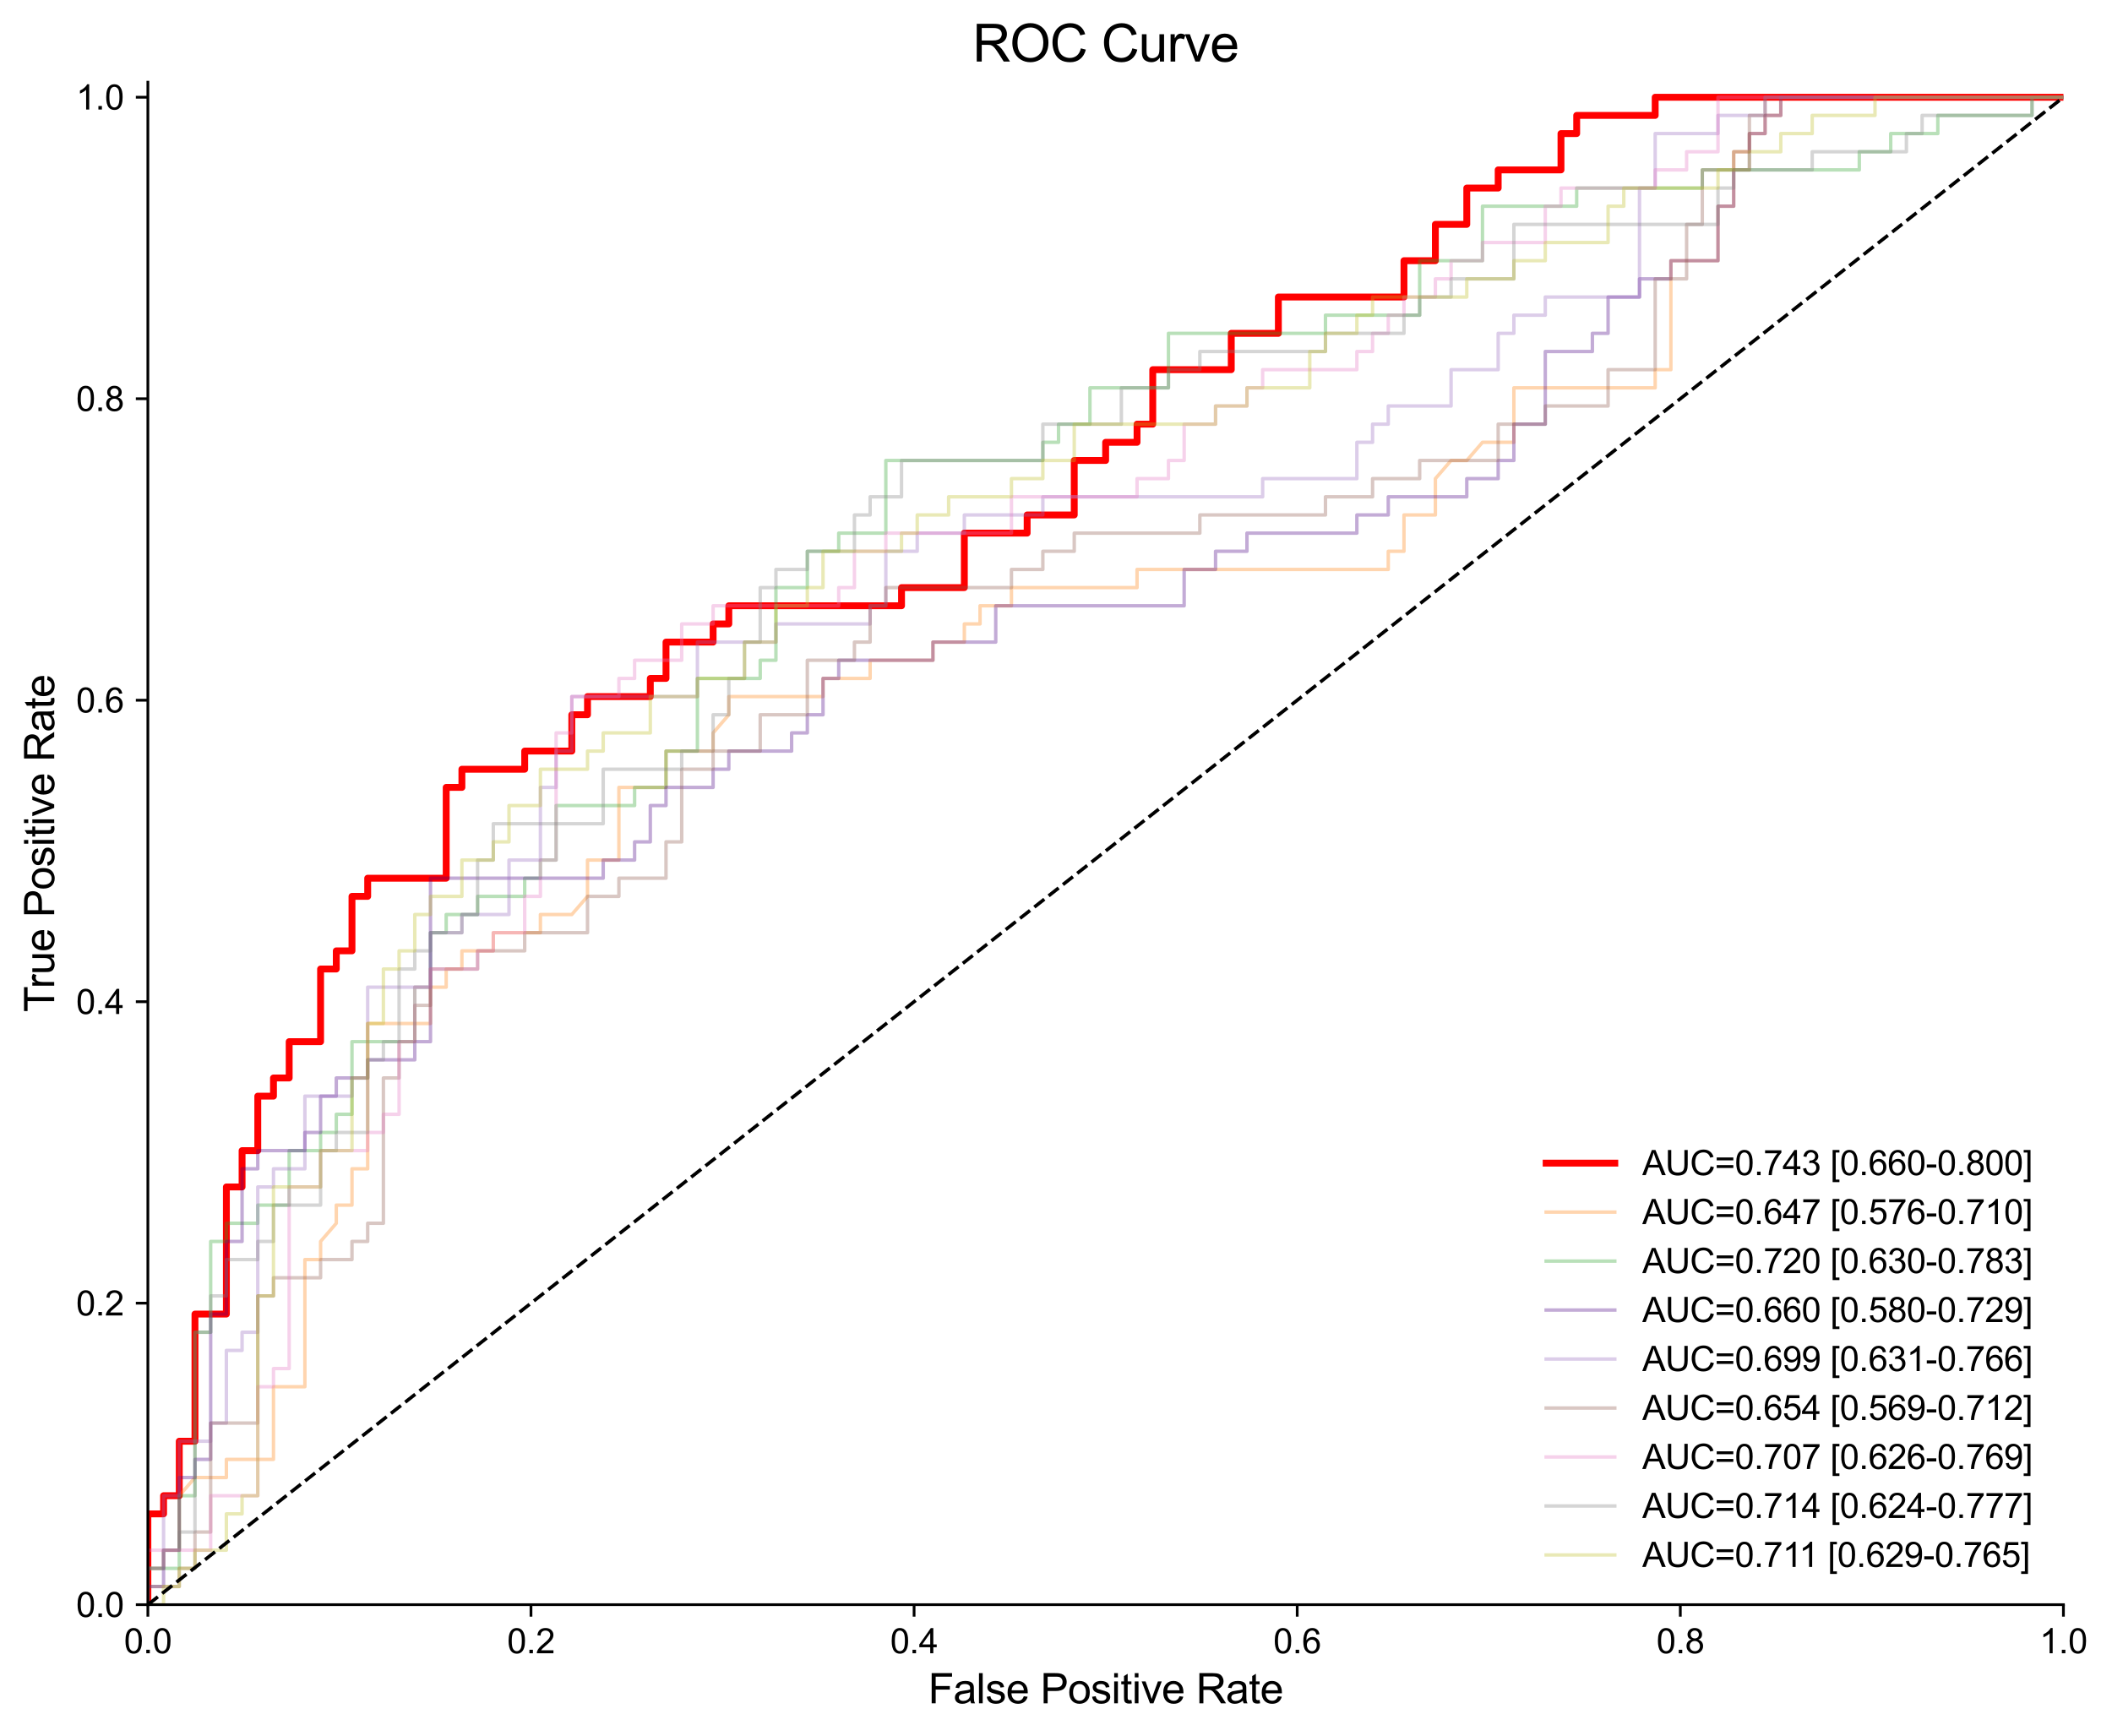 <?xml version="1.0" encoding="utf-8" standalone="no"?>
<!DOCTYPE svg PUBLIC "-//W3C//DTD SVG 1.1//EN"
  "http://www.w3.org/Graphics/SVG/1.1/DTD/svg11.dtd">
<svg xmlns:xlink="http://www.w3.org/1999/xlink" width="615.224pt" height="505.776pt" viewBox="0 0 615.224 505.776" xmlns="http://www.w3.org/2000/svg" version="1.1">
 <defs>
  <style type="text/css">*{stroke-linejoin: round; stroke-linecap: butt}</style>
 </defs>
 <g id="figure_1">
  <g id="patch_1">
   <path d="M -0 505.776 
L 615.224 505.776 
L 615.224 0 
L -0 0 
z
" style="fill: #ffffff"/>
  </g>
  <g id="axes_1">
   <g id="patch_2">
    <path d="M 43.074 467.457 
L 601.074 467.457 
L 601.074 23.937 
L 43.074 23.937 
z
" style="fill: #ffffff"/>
   </g>
   <g id="matplotlib.axis_1">
    <g id="xtick_1">
     <g id="line2d_1">
      <defs>
       <path id="m1b62430c8a" d="M 0 0 
L 0 3.5 
" style="stroke: #000000; stroke-width: 0.8"/>
      </defs>
      <g>
       <use xlink:href="#m1b62430c8a" x="43.074" y="467.457" style="stroke: #000000; stroke-width: 0.8"/>
      </g>
     </g>
     <g id="text_1">
      <!-- 0.0 -->
      <g transform="translate(36.124 481.615) scale(0.1 -0.1)">
       <defs>
        <path id="ArialMT-30" d="M 266 2259 
Q 266 3072 433 3567 
Q 600 4063 929 4331 
Q 1259 4600 1759 4600 
Q 2128 4600 2406 4451 
Q 2684 4303 2865 4023 
Q 3047 3744 3150 3342 
Q 3253 2941 3253 2259 
Q 3253 1453 3087 958 
Q 2922 463 2592 192 
Q 2263 -78 1759 -78 
Q 1097 -78 719 397 
Q 266 969 266 2259 
z
M 844 2259 
Q 844 1131 1108 757 
Q 1372 384 1759 384 
Q 2147 384 2411 759 
Q 2675 1134 2675 2259 
Q 2675 3391 2411 3762 
Q 2147 4134 1753 4134 
Q 1366 4134 1134 3806 
Q 844 3388 844 2259 
z
" transform="scale(0.016)"/>
        <path id="ArialMT-2e" d="M 581 0 
L 581 641 
L 1222 641 
L 1222 0 
L 581 0 
z
" transform="scale(0.016)"/>
       </defs>
       <use xlink:href="#ArialMT-30"/>
       <use xlink:href="#ArialMT-2e" x="55.615"/>
       <use xlink:href="#ArialMT-30" x="83.398"/>
      </g>
     </g>
    </g>
    <g id="xtick_2">
     <g id="line2d_2">
      <g>
       <use xlink:href="#m1b62430c8a" x="154.674" y="467.457" style="stroke: #000000; stroke-width: 0.8"/>
      </g>
     </g>
     <g id="text_2">
      <!-- 0.2 -->
      <g transform="translate(147.724 481.615) scale(0.1 -0.1)">
       <defs>
        <path id="ArialMT-32" d="M 3222 541 
L 3222 0 
L 194 0 
Q 188 203 259 391 
Q 375 700 629 1000 
Q 884 1300 1366 1694 
Q 2113 2306 2375 2664 
Q 2638 3022 2638 3341 
Q 2638 3675 2398 3904 
Q 2159 4134 1775 4134 
Q 1369 4134 1125 3890 
Q 881 3647 878 3216 
L 300 3275 
Q 359 3922 746 4261 
Q 1134 4600 1788 4600 
Q 2447 4600 2831 4234 
Q 3216 3869 3216 3328 
Q 3216 3053 3103 2787 
Q 2991 2522 2730 2228 
Q 2469 1934 1863 1422 
Q 1356 997 1212 845 
Q 1069 694 975 541 
L 3222 541 
z
" transform="scale(0.016)"/>
       </defs>
       <use xlink:href="#ArialMT-30"/>
       <use xlink:href="#ArialMT-2e" x="55.615"/>
       <use xlink:href="#ArialMT-32" x="83.398"/>
      </g>
     </g>
    </g>
    <g id="xtick_3">
     <g id="line2d_3">
      <g>
       <use xlink:href="#m1b62430c8a" x="266.274" y="467.457" style="stroke: #000000; stroke-width: 0.8"/>
      </g>
     </g>
     <g id="text_3">
      <!-- 0.4 -->
      <g transform="translate(259.324 481.615) scale(0.1 -0.1)">
       <defs>
        <path id="ArialMT-34" d="M 2069 0 
L 2069 1097 
L 81 1097 
L 81 1613 
L 2172 4581 
L 2631 4581 
L 2631 1613 
L 3250 1613 
L 3250 1097 
L 2631 1097 
L 2631 0 
L 2069 0 
z
M 2069 1613 
L 2069 3678 
L 634 1613 
L 2069 1613 
z
" transform="scale(0.016)"/>
       </defs>
       <use xlink:href="#ArialMT-30"/>
       <use xlink:href="#ArialMT-2e" x="55.615"/>
       <use xlink:href="#ArialMT-34" x="83.398"/>
      </g>
     </g>
    </g>
    <g id="xtick_4">
     <g id="line2d_4">
      <g>
       <use xlink:href="#m1b62430c8a" x="377.874" y="467.457" style="stroke: #000000; stroke-width: 0.8"/>
      </g>
     </g>
     <g id="text_4">
      <!-- 0.6 -->
      <g transform="translate(370.924 481.615) scale(0.1 -0.1)">
       <defs>
        <path id="ArialMT-36" d="M 3184 3459 
L 2625 3416 
Q 2550 3747 2413 3897 
Q 2184 4138 1850 4138 
Q 1581 4138 1378 3988 
Q 1113 3794 959 3422 
Q 806 3050 800 2363 
Q 1003 2672 1297 2822 
Q 1591 2972 1913 2972 
Q 2475 2972 2870 2558 
Q 3266 2144 3266 1488 
Q 3266 1056 3080 686 
Q 2894 316 2569 119 
Q 2244 -78 1831 -78 
Q 1128 -78 684 439 
Q 241 956 241 2144 
Q 241 3472 731 4075 
Q 1159 4600 1884 4600 
Q 2425 4600 2770 4297 
Q 3116 3994 3184 3459 
z
M 888 1484 
Q 888 1194 1011 928 
Q 1134 663 1356 523 
Q 1578 384 1822 384 
Q 2178 384 2434 671 
Q 2691 959 2691 1453 
Q 2691 1928 2437 2201 
Q 2184 2475 1800 2475 
Q 1419 2475 1153 2201 
Q 888 1928 888 1484 
z
" transform="scale(0.016)"/>
       </defs>
       <use xlink:href="#ArialMT-30"/>
       <use xlink:href="#ArialMT-2e" x="55.615"/>
       <use xlink:href="#ArialMT-36" x="83.398"/>
      </g>
     </g>
    </g>
    <g id="xtick_5">
     <g id="line2d_5">
      <g>
       <use xlink:href="#m1b62430c8a" x="489.474" y="467.457" style="stroke: #000000; stroke-width: 0.8"/>
      </g>
     </g>
     <g id="text_5">
      <!-- 0.8 -->
      <g transform="translate(482.524 481.615) scale(0.1 -0.1)">
       <defs>
        <path id="ArialMT-38" d="M 1131 2484 
Q 781 2613 612 2850 
Q 444 3088 444 3419 
Q 444 3919 803 4259 
Q 1163 4600 1759 4600 
Q 2359 4600 2725 4251 
Q 3091 3903 3091 3403 
Q 3091 3084 2923 2848 
Q 2756 2613 2416 2484 
Q 2838 2347 3058 2040 
Q 3278 1734 3278 1309 
Q 3278 722 2862 322 
Q 2447 -78 1769 -78 
Q 1091 -78 675 323 
Q 259 725 259 1325 
Q 259 1772 486 2073 
Q 713 2375 1131 2484 
z
M 1019 3438 
Q 1019 3113 1228 2906 
Q 1438 2700 1772 2700 
Q 2097 2700 2305 2904 
Q 2513 3109 2513 3406 
Q 2513 3716 2298 3927 
Q 2084 4138 1766 4138 
Q 1444 4138 1231 3931 
Q 1019 3725 1019 3438 
z
M 838 1322 
Q 838 1081 952 856 
Q 1066 631 1291 507 
Q 1516 384 1775 384 
Q 2178 384 2440 643 
Q 2703 903 2703 1303 
Q 2703 1709 2433 1975 
Q 2163 2241 1756 2241 
Q 1359 2241 1098 1978 
Q 838 1716 838 1322 
z
" transform="scale(0.016)"/>
       </defs>
       <use xlink:href="#ArialMT-30"/>
       <use xlink:href="#ArialMT-2e" x="55.615"/>
       <use xlink:href="#ArialMT-38" x="83.398"/>
      </g>
     </g>
    </g>
    <g id="xtick_6">
     <g id="line2d_6">
      <g>
       <use xlink:href="#m1b62430c8a" x="601.074" y="467.457" style="stroke: #000000; stroke-width: 0.8"/>
      </g>
     </g>
     <g id="text_6">
      <!-- 1.0 -->
      <g transform="translate(594.124 481.615) scale(0.1 -0.1)">
       <defs>
        <path id="ArialMT-31" d="M 2384 0 
L 1822 0 
L 1822 3584 
Q 1619 3391 1289 3197 
Q 959 3003 697 2906 
L 697 3450 
Q 1169 3672 1522 3987 
Q 1875 4303 2022 4600 
L 2384 4600 
L 2384 0 
z
" transform="scale(0.016)"/>
       </defs>
       <use xlink:href="#ArialMT-31"/>
       <use xlink:href="#ArialMT-2e" x="55.615"/>
       <use xlink:href="#ArialMT-30" x="83.398"/>
      </g>
     </g>
    </g>
    <g id="text_7">
     <!-- False Positive Rate -->
     <g transform="translate(270.388 496.191) scale(0.12 -0.12)">
      <defs>
       <path id="ArialMT-46" d="M 525 0 
L 525 4581 
L 3616 4581 
L 3616 4041 
L 1131 4041 
L 1131 2622 
L 3281 2622 
L 3281 2081 
L 1131 2081 
L 1131 0 
L 525 0 
z
" transform="scale(0.016)"/>
       <path id="ArialMT-61" d="M 2588 409 
Q 2275 144 1986 34 
Q 1697 -75 1366 -75 
Q 819 -75 525 192 
Q 231 459 231 875 
Q 231 1119 342 1320 
Q 453 1522 633 1644 
Q 813 1766 1038 1828 
Q 1203 1872 1538 1913 
Q 2219 1994 2541 2106 
Q 2544 2222 2544 2253 
Q 2544 2597 2384 2738 
Q 2169 2928 1744 2928 
Q 1347 2928 1158 2789 
Q 969 2650 878 2297 
L 328 2372 
Q 403 2725 575 2942 
Q 747 3159 1072 3276 
Q 1397 3394 1825 3394 
Q 2250 3394 2515 3294 
Q 2781 3194 2906 3042 
Q 3031 2891 3081 2659 
Q 3109 2516 3109 2141 
L 3109 1391 
Q 3109 606 3145 398 
Q 3181 191 3288 0 
L 2700 0 
Q 2613 175 2588 409 
z
M 2541 1666 
Q 2234 1541 1622 1453 
Q 1275 1403 1131 1340 
Q 988 1278 909 1158 
Q 831 1038 831 891 
Q 831 666 1001 516 
Q 1172 366 1500 366 
Q 1825 366 2078 508 
Q 2331 650 2450 897 
Q 2541 1088 2541 1459 
L 2541 1666 
z
" transform="scale(0.016)"/>
       <path id="ArialMT-6c" d="M 409 0 
L 409 4581 
L 972 4581 
L 972 0 
L 409 0 
z
" transform="scale(0.016)"/>
       <path id="ArialMT-73" d="M 197 991 
L 753 1078 
Q 800 744 1014 566 
Q 1228 388 1613 388 
Q 2000 388 2187 545 
Q 2375 703 2375 916 
Q 2375 1106 2209 1216 
Q 2094 1291 1634 1406 
Q 1016 1563 777 1677 
Q 538 1791 414 1992 
Q 291 2194 291 2438 
Q 291 2659 392 2848 
Q 494 3038 669 3163 
Q 800 3259 1026 3326 
Q 1253 3394 1513 3394 
Q 1903 3394 2198 3281 
Q 2494 3169 2634 2976 
Q 2775 2784 2828 2463 
L 2278 2388 
Q 2241 2644 2061 2787 
Q 1881 2931 1553 2931 
Q 1166 2931 1000 2803 
Q 834 2675 834 2503 
Q 834 2394 903 2306 
Q 972 2216 1119 2156 
Q 1203 2125 1616 2013 
Q 2213 1853 2448 1751 
Q 2684 1650 2818 1456 
Q 2953 1263 2953 975 
Q 2953 694 2789 445 
Q 2625 197 2315 61 
Q 2006 -75 1616 -75 
Q 969 -75 630 194 
Q 291 463 197 991 
z
" transform="scale(0.016)"/>
       <path id="ArialMT-65" d="M 2694 1069 
L 3275 997 
Q 3138 488 2766 206 
Q 2394 -75 1816 -75 
Q 1088 -75 661 373 
Q 234 822 234 1631 
Q 234 2469 665 2931 
Q 1097 3394 1784 3394 
Q 2450 3394 2872 2941 
Q 3294 2488 3294 1666 
Q 3294 1616 3291 1516 
L 816 1516 
Q 847 969 1125 678 
Q 1403 388 1819 388 
Q 2128 388 2347 550 
Q 2566 713 2694 1069 
z
M 847 1978 
L 2700 1978 
Q 2663 2397 2488 2606 
Q 2219 2931 1791 2931 
Q 1403 2931 1139 2672 
Q 875 2413 847 1978 
z
" transform="scale(0.016)"/>
       <path id="ArialMT-20" transform="scale(0.016)"/>
       <path id="ArialMT-50" d="M 494 0 
L 494 4581 
L 2222 4581 
Q 2678 4581 2919 4538 
Q 3256 4481 3484 4323 
Q 3713 4166 3852 3881 
Q 3991 3597 3991 3256 
Q 3991 2672 3619 2267 
Q 3247 1863 2275 1863 
L 1100 1863 
L 1100 0 
L 494 0 
z
M 1100 2403 
L 2284 2403 
Q 2872 2403 3119 2622 
Q 3366 2841 3366 3238 
Q 3366 3525 3220 3729 
Q 3075 3934 2838 4000 
Q 2684 4041 2272 4041 
L 1100 4041 
L 1100 2403 
z
" transform="scale(0.016)"/>
       <path id="ArialMT-6f" d="M 213 1659 
Q 213 2581 725 3025 
Q 1153 3394 1769 3394 
Q 2453 3394 2887 2945 
Q 3322 2497 3322 1706 
Q 3322 1066 3130 698 
Q 2938 331 2570 128 
Q 2203 -75 1769 -75 
Q 1072 -75 642 372 
Q 213 819 213 1659 
z
M 791 1659 
Q 791 1022 1069 705 
Q 1347 388 1769 388 
Q 2188 388 2466 706 
Q 2744 1025 2744 1678 
Q 2744 2294 2464 2611 
Q 2184 2928 1769 2928 
Q 1347 2928 1069 2612 
Q 791 2297 791 1659 
z
" transform="scale(0.016)"/>
       <path id="ArialMT-69" d="M 425 3934 
L 425 4581 
L 988 4581 
L 988 3934 
L 425 3934 
z
M 425 0 
L 425 3319 
L 988 3319 
L 988 0 
L 425 0 
z
" transform="scale(0.016)"/>
       <path id="ArialMT-74" d="M 1650 503 
L 1731 6 
Q 1494 -44 1306 -44 
Q 1000 -44 831 53 
Q 663 150 594 308 
Q 525 466 525 972 
L 525 2881 
L 113 2881 
L 113 3319 
L 525 3319 
L 525 4141 
L 1084 4478 
L 1084 3319 
L 1650 3319 
L 1650 2881 
L 1084 2881 
L 1084 941 
Q 1084 700 1114 631 
Q 1144 563 1211 522 
Q 1278 481 1403 481 
Q 1497 481 1650 503 
z
" transform="scale(0.016)"/>
       <path id="ArialMT-76" d="M 1344 0 
L 81 3319 
L 675 3319 
L 1388 1331 
Q 1503 1009 1600 663 
Q 1675 925 1809 1294 
L 2547 3319 
L 3125 3319 
L 1869 0 
L 1344 0 
z
" transform="scale(0.016)"/>
       <path id="ArialMT-52" d="M 503 0 
L 503 4581 
L 2534 4581 
Q 3147 4581 3465 4457 
Q 3784 4334 3975 4021 
Q 4166 3709 4166 3331 
Q 4166 2844 3850 2509 
Q 3534 2175 2875 2084 
Q 3116 1969 3241 1856 
Q 3506 1613 3744 1247 
L 4541 0 
L 3778 0 
L 3172 953 
Q 2906 1366 2734 1584 
Q 2563 1803 2427 1890 
Q 2291 1978 2150 2013 
Q 2047 2034 1813 2034 
L 1109 2034 
L 1109 0 
L 503 0 
z
M 1109 2559 
L 2413 2559 
Q 2828 2559 3062 2645 
Q 3297 2731 3419 2920 
Q 3541 3109 3541 3331 
Q 3541 3656 3305 3865 
Q 3069 4075 2559 4075 
L 1109 4075 
L 1109 2559 
z
" transform="scale(0.016)"/>
      </defs>
      <use xlink:href="#ArialMT-46"/>
      <use xlink:href="#ArialMT-61" x="61.084"/>
      <use xlink:href="#ArialMT-6c" x="116.699"/>
      <use xlink:href="#ArialMT-73" x="138.916"/>
      <use xlink:href="#ArialMT-65" x="188.916"/>
      <use xlink:href="#ArialMT-20" x="244.531"/>
      <use xlink:href="#ArialMT-50" x="272.314"/>
      <use xlink:href="#ArialMT-6f" x="339.014"/>
      <use xlink:href="#ArialMT-73" x="394.629"/>
      <use xlink:href="#ArialMT-69" x="444.629"/>
      <use xlink:href="#ArialMT-74" x="466.846"/>
      <use xlink:href="#ArialMT-69" x="494.629"/>
      <use xlink:href="#ArialMT-76" x="516.846"/>
      <use xlink:href="#ArialMT-65" x="566.846"/>
      <use xlink:href="#ArialMT-20" x="622.461"/>
      <use xlink:href="#ArialMT-52" x="650.244"/>
      <use xlink:href="#ArialMT-61" x="722.461"/>
      <use xlink:href="#ArialMT-74" x="778.076"/>
      <use xlink:href="#ArialMT-65" x="805.859"/>
     </g>
    </g>
   </g>
   <g id="matplotlib.axis_2">
    <g id="ytick_1">
     <g id="line2d_7">
      <defs>
       <path id="m859502c8c8" d="M 0 0 
L -3.5 0 
" style="stroke: #000000; stroke-width: 0.8"/>
      </defs>
      <g>
       <use xlink:href="#m859502c8c8" x="43.074" y="467.457" style="stroke: #000000; stroke-width: 0.8"/>
      </g>
     </g>
     <g id="text_8">
      <!-- 0.0 -->
      <g transform="translate(22.174 471.036) scale(0.1 -0.1)">
       <use xlink:href="#ArialMT-30"/>
       <use xlink:href="#ArialMT-2e" x="55.615"/>
       <use xlink:href="#ArialMT-30" x="83.398"/>
      </g>
     </g>
    </g>
    <g id="ytick_2">
     <g id="line2d_8">
      <g>
       <use xlink:href="#m859502c8c8" x="43.074" y="379.631" style="stroke: #000000; stroke-width: 0.8"/>
      </g>
     </g>
     <g id="text_9">
      <!-- 0.2 -->
      <g transform="translate(22.174 383.21) scale(0.1 -0.1)">
       <use xlink:href="#ArialMT-30"/>
       <use xlink:href="#ArialMT-2e" x="55.615"/>
       <use xlink:href="#ArialMT-32" x="83.398"/>
      </g>
     </g>
    </g>
    <g id="ytick_3">
     <g id="line2d_9">
      <g>
       <use xlink:href="#m859502c8c8" x="43.074" y="291.805" style="stroke: #000000; stroke-width: 0.8"/>
      </g>
     </g>
     <g id="text_10">
      <!-- 0.4 -->
      <g transform="translate(22.174 295.384) scale(0.1 -0.1)">
       <use xlink:href="#ArialMT-30"/>
       <use xlink:href="#ArialMT-2e" x="55.615"/>
       <use xlink:href="#ArialMT-34" x="83.398"/>
      </g>
     </g>
    </g>
    <g id="ytick_4">
     <g id="line2d_10">
      <g>
       <use xlink:href="#m859502c8c8" x="43.074" y="203.979" style="stroke: #000000; stroke-width: 0.8"/>
      </g>
     </g>
     <g id="text_11">
      <!-- 0.6 -->
      <g transform="translate(22.174 207.558) scale(0.1 -0.1)">
       <use xlink:href="#ArialMT-30"/>
       <use xlink:href="#ArialMT-2e" x="55.615"/>
       <use xlink:href="#ArialMT-36" x="83.398"/>
      </g>
     </g>
    </g>
    <g id="ytick_5">
     <g id="line2d_11">
      <g>
       <use xlink:href="#m859502c8c8" x="43.074" y="116.154" style="stroke: #000000; stroke-width: 0.8"/>
      </g>
     </g>
     <g id="text_12">
      <!-- 0.8 -->
      <g transform="translate(22.174 119.733) scale(0.1 -0.1)">
       <use xlink:href="#ArialMT-30"/>
       <use xlink:href="#ArialMT-2e" x="55.615"/>
       <use xlink:href="#ArialMT-38" x="83.398"/>
      </g>
     </g>
    </g>
    <g id="ytick_6">
     <g id="line2d_12">
      <g>
       <use xlink:href="#m859502c8c8" x="43.074" y="28.328" style="stroke: #000000; stroke-width: 0.8"/>
      </g>
     </g>
     <g id="text_13">
      <!-- 1.0 -->
      <g transform="translate(22.174 31.907) scale(0.1 -0.1)">
       <use xlink:href="#ArialMT-31"/>
       <use xlink:href="#ArialMT-2e" x="55.615"/>
       <use xlink:href="#ArialMT-30" x="83.398"/>
      </g>
     </g>
    </g>
    <g id="text_14">
     <!-- True Positive Rate -->
     <g transform="translate(15.789 294.823) rotate(-90) scale(0.12 -0.12)">
      <defs>
       <path id="ArialMT-54" d="M 1659 0 
L 1659 4041 
L 150 4041 
L 150 4581 
L 3781 4581 
L 3781 4041 
L 2266 4041 
L 2266 0 
L 1659 0 
z
" transform="scale(0.016)"/>
       <path id="ArialMT-72" d="M 416 0 
L 416 3319 
L 922 3319 
L 922 2816 
Q 1116 3169 1280 3281 
Q 1444 3394 1641 3394 
Q 1925 3394 2219 3213 
L 2025 2691 
Q 1819 2813 1613 2813 
Q 1428 2813 1281 2702 
Q 1134 2591 1072 2394 
Q 978 2094 978 1738 
L 978 0 
L 416 0 
z
" transform="scale(0.016)"/>
       <path id="ArialMT-75" d="M 2597 0 
L 2597 488 
Q 2209 -75 1544 -75 
Q 1250 -75 995 37 
Q 741 150 617 320 
Q 494 491 444 738 
Q 409 903 409 1263 
L 409 3319 
L 972 3319 
L 972 1478 
Q 972 1038 1006 884 
Q 1059 663 1231 536 
Q 1403 409 1656 409 
Q 1909 409 2131 539 
Q 2353 669 2445 892 
Q 2538 1116 2538 1541 
L 2538 3319 
L 3100 3319 
L 3100 0 
L 2597 0 
z
" transform="scale(0.016)"/>
      </defs>
      <use xlink:href="#ArialMT-54"/>
      <use xlink:href="#ArialMT-72" x="57.334"/>
      <use xlink:href="#ArialMT-75" x="90.635"/>
      <use xlink:href="#ArialMT-65" x="146.25"/>
      <use xlink:href="#ArialMT-20" x="201.865"/>
      <use xlink:href="#ArialMT-50" x="229.648"/>
      <use xlink:href="#ArialMT-6f" x="296.348"/>
      <use xlink:href="#ArialMT-73" x="351.963"/>
      <use xlink:href="#ArialMT-69" x="401.963"/>
      <use xlink:href="#ArialMT-74" x="424.18"/>
      <use xlink:href="#ArialMT-69" x="451.963"/>
      <use xlink:href="#ArialMT-76" x="474.18"/>
      <use xlink:href="#ArialMT-65" x="524.18"/>
      <use xlink:href="#ArialMT-20" x="579.795"/>
      <use xlink:href="#ArialMT-52" x="607.578"/>
      <use xlink:href="#ArialMT-61" x="679.795"/>
      <use xlink:href="#ArialMT-74" x="735.41"/>
      <use xlink:href="#ArialMT-65" x="763.193"/>
     </g>
    </g>
   </g>
   <g id="line2d_13">
    <path d="M 43.074 467.457 
L 43.074 462.166 
L 43.074 441.003 
L 47.648 441.003 
L 47.648 435.712 
L 52.222 435.712 
L 52.222 419.84 
L 56.796 419.84 
L 56.796 382.805 
L 65.943 382.805 
L 65.943 345.77 
L 70.517 345.77 
L 70.517 335.189 
L 75.091 335.189 
L 75.091 319.317 
L 79.665 319.317 
L 79.665 314.026 
L 84.238 314.026 
L 84.238 303.445 
L 93.386 303.445 
L 93.386 282.282 
L 97.96 282.282 
L 97.96 276.991 
L 102.533 276.991 
L 102.533 261.119 
L 107.107 261.119 
L 107.107 255.828 
L 129.976 255.828 
L 129.976 229.375 
L 134.55 229.375 
L 134.55 224.084 
L 152.845 224.084 
L 152.845 218.793 
L 166.566 218.793 
L 166.566 208.212 
L 171.14 208.212 
L 171.14 202.921 
L 189.435 202.921 
L 189.435 197.631 
L 194.009 197.631 
L 194.009 187.049 
L 207.73 187.049 
L 207.73 181.759 
L 212.304 181.759 
L 212.304 176.468 
L 262.615 176.468 
L 262.615 171.177 
L 280.91 171.177 
L 280.91 155.305 
L 299.206 155.305 
L 299.206 150.014 
L 312.927 150.014 
L 312.927 134.142 
L 322.074 134.142 
L 322.074 128.851 
L 331.222 128.851 
L 331.222 123.561 
L 335.796 123.561 
L 335.796 107.689 
L 358.665 107.689 
L 358.665 97.107 
L 372.386 97.107 
L 372.386 86.526 
L 408.976 86.526 
L 408.976 75.944 
L 418.124 75.944 
L 418.124 65.363 
L 427.271 65.363 
L 427.271 54.782 
L 436.419 54.782 
L 436.419 49.491 
L 454.714 49.491 
L 454.714 38.909 
L 459.287 38.909 
L 459.287 33.619 
L 482.156 33.619 
L 482.156 28.328 
L 601.074 28.328 
" clip-path="url(#pfe395bc43b)" style="fill: none; stroke: #ff0000; stroke-width: 2; stroke-linecap: square"/>
   </g>
   <g id="line2d_14">
    <path d="M 43.074 467.457 
L 43.074 462.166 
L 43.074 456.875 
L 47.648 456.875 
L 47.648 451.585 
L 52.222 451.585 
L 52.222 446.294 
L 52.222 435.712 
L 56.796 430.422 
L 65.943 430.422 
L 65.943 425.131 
L 79.665 425.131 
L 79.665 403.968 
L 88.812 403.968 
L 88.812 366.933 
L 93.386 366.933 
L 93.386 361.643 
L 97.96 356.352 
L 97.96 351.061 
L 102.533 351.061 
L 102.533 340.48 
L 107.107 340.48 
L 107.107 298.154 
L 125.402 298.154 
L 125.402 287.573 
L 129.976 287.573 
L 129.976 282.282 
L 134.55 282.282 
L 134.55 276.991 
L 143.697 276.991 
L 143.697 271.701 
L 157.419 271.701 
L 157.419 266.41 
L 166.566 266.41 
L 171.14 261.119 
L 171.14 250.538 
L 180.287 250.538 
L 180.287 229.375 
L 194.009 229.375 
L 194.009 218.793 
L 207.73 218.793 
L 207.73 213.503 
L 212.304 208.212 
L 212.304 202.921 
L 239.747 202.921 
L 239.747 197.631 
L 253.468 197.631 
L 253.468 192.34 
L 271.763 192.34 
L 271.763 187.049 
L 280.91 187.049 
L 280.91 181.759 
L 285.484 181.759 
L 285.484 176.468 
L 294.632 176.468 
L 294.632 171.177 
L 312.927 171.177 
L 322.074 171.177 
L 331.222 171.177 
L 331.222 165.886 
L 386.107 165.886 
L 395.255 165.886 
L 404.402 165.886 
L 404.402 160.596 
L 408.976 160.596 
L 408.976 150.014 
L 418.124 150.014 
L 418.124 139.433 
L 422.697 134.142 
L 427.271 134.142 
L 431.845 128.851 
L 440.992 128.851 
L 440.992 112.979 
L 482.156 112.979 
L 482.156 107.689 
L 486.73 107.689 
L 486.73 75.944 
L 491.304 75.944 
L 500.451 75.944 
L 500.451 65.363 
L 500.451 60.072 
L 505.025 60.072 
L 505.025 44.2 
L 509.599 44.2 
L 509.599 38.909 
L 514.173 38.909 
L 514.173 33.619 
L 518.747 33.619 
L 518.747 28.328 
L 541.615 28.328 
L 550.763 28.328 
L 555.337 28.328 
L 564.484 28.328 
L 601.074 28.328 
" clip-path="url(#pfe395bc43b)" style="fill: none; stroke: #ff7f0e; stroke-opacity: 0.33; stroke-linecap: square"/>
   </g>
   <g id="line2d_15">
    <path d="M 43.074 467.457 
L 43.074 462.166 
L 43.074 456.875 
L 52.222 456.875 
L 52.222 435.712 
L 56.796 435.712 
L 56.796 388.096 
L 61.369 388.096 
L 61.369 361.643 
L 65.943 361.643 
L 65.943 356.352 
L 75.091 356.352 
L 75.091 351.061 
L 84.238 351.061 
L 84.238 335.189 
L 93.386 335.189 
L 93.386 329.898 
L 97.96 329.898 
L 97.96 324.608 
L 102.533 324.608 
L 102.533 303.445 
L 120.828 303.445 
L 120.828 287.573 
L 125.402 287.573 
L 125.402 271.701 
L 129.976 271.701 
L 129.976 266.41 
L 139.124 266.41 
L 139.124 261.119 
L 152.845 261.119 
L 152.845 255.828 
L 157.419 255.828 
L 157.419 250.538 
L 161.992 250.538 
L 161.992 234.666 
L 184.861 234.666 
L 184.861 229.375 
L 194.009 229.375 
L 194.009 218.793 
L 203.156 218.793 
L 203.156 197.631 
L 221.451 197.631 
L 221.451 192.34 
L 226.025 192.34 
L 226.025 171.177 
L 235.173 171.177 
L 235.173 160.596 
L 244.32 160.596 
L 244.32 155.305 
L 258.042 155.305 
L 258.042 134.142 
L 303.779 134.142 
L 303.779 128.851 
L 308.353 128.851 
L 308.353 123.561 
L 317.501 123.561 
L 317.501 112.979 
L 340.369 112.979 
L 340.369 97.107 
L 386.107 97.107 
L 386.107 91.816 
L 413.55 91.816 
L 413.55 75.944 
L 431.845 75.944 
L 431.845 60.072 
L 459.287 60.072 
L 459.287 54.782 
L 495.878 54.782 
L 495.878 49.491 
L 541.615 49.491 
L 541.615 44.2 
L 550.763 44.2 
L 550.763 38.909 
L 564.484 38.909 
L 564.484 33.619 
L 591.927 33.619 
L 591.927 28.328 
L 601.074 28.328 
" clip-path="url(#pfe395bc43b)" style="fill: none; stroke: #2ca02c; stroke-opacity: 0.33; stroke-linecap: square"/>
   </g>
   <g id="line2d_16">
    <path d="M 43.074 467.457 
L 43.074 462.166 
L 47.648 462.166 
L 47.648 451.585 
L 52.222 451.585 
L 52.222 430.422 
L 56.796 430.422 
L 56.796 425.131 
L 61.369 425.131 
L 61.369 382.805 
L 65.943 382.805 
L 65.943 361.643 
L 70.517 361.643 
L 70.517 340.48 
L 75.091 340.48 
L 75.091 335.189 
L 88.812 335.189 
L 88.812 329.898 
L 93.386 329.898 
L 93.386 319.317 
L 97.96 319.317 
L 97.96 314.026 
L 107.107 314.026 
L 107.107 308.735 
L 120.828 308.735 
L 120.828 303.445 
L 125.402 303.445 
L 125.402 255.828 
L 175.714 255.828 
L 175.714 250.538 
L 184.861 250.538 
L 184.861 245.247 
L 189.435 245.247 
L 189.435 234.666 
L 194.009 234.666 
L 194.009 229.375 
L 207.73 229.375 
L 207.73 224.084 
L 212.304 224.084 
L 212.304 218.793 
L 230.599 218.793 
L 230.599 213.503 
L 235.173 213.503 
L 235.173 208.212 
L 239.747 208.212 
L 239.747 197.631 
L 244.32 197.631 
L 244.32 192.34 
L 271.763 192.34 
L 271.763 187.049 
L 290.058 187.049 
L 290.058 176.468 
L 344.943 176.468 
L 344.943 165.886 
L 354.091 165.886 
L 354.091 160.596 
L 363.238 160.596 
L 363.238 155.305 
L 395.255 155.305 
L 395.255 150.014 
L 404.402 150.014 
L 404.402 144.724 
L 427.271 144.724 
L 427.271 139.433 
L 436.419 139.433 
L 436.419 134.142 
L 440.992 134.142 
L 440.992 123.561 
L 450.14 123.561 
L 450.14 102.398 
L 463.861 102.398 
L 463.861 97.107 
L 468.435 97.107 
L 468.435 86.526 
L 477.583 86.526 
L 477.583 81.235 
L 486.73 81.235 
L 486.73 75.944 
L 500.451 75.944 
L 500.451 60.072 
L 505.025 60.072 
L 505.025 49.491 
L 509.599 49.491 
L 509.599 38.909 
L 514.173 38.909 
L 514.173 33.619 
L 518.747 33.619 
L 518.747 28.328 
L 601.074 28.328 
" clip-path="url(#pfe395bc43b)" style="fill: none; stroke: #4b0082; stroke-opacity: 0.33; stroke-linecap: square"/>
   </g>
   <g id="line2d_17">
    <path d="M 43.074 467.457 
L 43.074 462.166 
L 43.074 456.875 
L 47.648 456.875 
L 47.648 435.712 
L 52.222 435.712 
L 52.222 419.84 
L 61.369 419.84 
L 61.369 414.55 
L 65.943 414.55 
L 65.943 393.387 
L 70.517 393.387 
L 70.517 388.096 
L 75.091 388.096 
L 75.091 345.77 
L 79.665 345.77 
L 79.665 340.48 
L 88.812 340.48 
L 88.812 319.317 
L 102.533 319.317 
L 102.533 314.026 
L 107.107 314.026 
L 107.107 287.573 
L 125.402 287.573 
L 125.402 271.701 
L 134.55 271.701 
L 134.55 266.41 
L 148.271 266.41 
L 148.271 250.538 
L 157.419 250.538 
L 157.419 229.375 
L 161.992 229.375 
L 161.992 218.793 
L 166.566 218.793 
L 166.566 202.921 
L 203.156 202.921 
L 203.156 187.049 
L 226.025 187.049 
L 226.025 181.759 
L 253.468 181.759 
L 253.468 176.468 
L 258.042 176.468 
L 258.042 160.596 
L 267.189 160.596 
L 267.189 155.305 
L 280.91 155.305 
L 280.91 150.014 
L 303.779 150.014 
L 303.779 144.724 
L 367.812 144.724 
L 367.812 139.433 
L 395.255 139.433 
L 395.255 128.851 
L 399.828 128.851 
L 399.828 123.561 
L 404.402 123.561 
L 404.402 118.27 
L 422.697 118.27 
L 422.697 107.689 
L 436.419 107.689 
L 436.419 97.107 
L 440.992 97.107 
L 440.992 91.816 
L 450.14 91.816 
L 450.14 86.526 
L 477.583 86.526 
L 477.583 54.782 
L 482.156 54.782 
L 482.156 38.909 
L 500.451 38.909 
L 500.451 33.619 
L 514.173 33.619 
L 514.173 28.328 
L 601.074 28.328 
" clip-path="url(#pfe395bc43b)" style="fill: none; stroke: #9467bd; stroke-opacity: 0.33; stroke-linecap: square"/>
   </g>
   <g id="line2d_18">
    <path d="M 43.074 467.457 
L 43.074 462.166 
L 52.222 462.166 
L 52.222 456.875 
L 56.796 456.875 
L 56.796 446.294 
L 61.369 446.294 
L 61.369 414.55 
L 75.091 414.55 
L 75.091 377.515 
L 79.665 377.515 
L 79.665 372.224 
L 93.386 372.224 
L 93.386 366.933 
L 102.533 366.933 
L 102.533 361.643 
L 107.107 361.643 
L 107.107 356.352 
L 111.681 356.352 
L 111.681 314.026 
L 116.255 314.026 
L 116.255 303.445 
L 120.828 303.445 
L 120.828 292.863 
L 125.402 292.863 
L 125.402 282.282 
L 139.124 282.282 
L 139.124 276.991 
L 152.845 276.991 
L 152.845 271.701 
L 171.14 271.701 
L 171.14 261.119 
L 180.287 261.119 
L 180.287 255.828 
L 194.009 255.828 
L 194.009 245.247 
L 198.583 245.247 
L 198.583 224.084 
L 207.73 224.084 
L 207.73 218.793 
L 221.451 218.793 
L 221.451 208.212 
L 235.173 208.212 
L 235.173 192.34 
L 248.894 192.34 
L 248.894 187.049 
L 253.468 187.049 
L 253.468 176.468 
L 258.042 176.468 
L 258.042 171.177 
L 294.632 171.177 
L 294.632 165.886 
L 303.779 165.886 
L 303.779 160.596 
L 312.927 160.596 
L 312.927 155.305 
L 349.517 155.305 
L 349.517 150.014 
L 386.107 150.014 
L 386.107 144.724 
L 399.828 144.724 
L 399.828 139.433 
L 413.55 139.433 
L 413.55 134.142 
L 436.419 134.142 
L 436.419 123.561 
L 450.14 123.561 
L 450.14 118.27 
L 468.435 118.27 
L 468.435 107.689 
L 482.156 107.689 
L 482.156 81.235 
L 491.304 81.235 
L 491.304 65.363 
L 495.878 65.363 
L 495.878 49.491 
L 505.025 49.491 
L 505.025 44.2 
L 509.599 44.2 
L 509.599 33.619 
L 514.173 33.619 
L 514.173 28.328 
L 601.074 28.328 
" clip-path="url(#pfe395bc43b)" style="fill: none; stroke: #8c564b; stroke-opacity: 0.33; stroke-linecap: square"/>
   </g>
   <g id="line2d_19">
    <path d="M 43.074 467.457 
L 43.074 462.166 
L 43.074 451.585 
L 61.369 451.585 
L 61.369 435.712 
L 75.091 435.712 
L 75.091 403.968 
L 79.665 403.968 
L 79.665 398.678 
L 84.238 398.678 
L 84.238 345.77 
L 93.386 345.77 
L 93.386 335.189 
L 107.107 335.189 
L 107.107 329.898 
L 111.681 329.898 
L 111.681 324.608 
L 116.255 324.608 
L 116.255 303.445 
L 120.828 303.445 
L 120.828 287.573 
L 125.402 287.573 
L 125.402 282.282 
L 139.124 282.282 
L 139.124 276.991 
L 143.697 276.991 
L 143.697 271.701 
L 152.845 271.701 
L 152.845 261.119 
L 157.419 261.119 
L 157.419 250.538 
L 161.992 250.538 
L 161.992 213.503 
L 166.566 213.503 
L 166.566 202.921 
L 180.287 202.921 
L 180.287 197.631 
L 184.861 197.631 
L 184.861 192.34 
L 198.583 192.34 
L 198.583 181.759 
L 207.73 181.759 
L 207.73 176.468 
L 244.32 176.468 
L 244.32 171.177 
L 248.894 171.177 
L 248.894 160.596 
L 258.042 160.596 
L 258.042 155.305 
L 294.632 155.305 
L 294.632 144.724 
L 331.222 144.724 
L 331.222 139.433 
L 340.369 139.433 
L 340.369 134.142 
L 344.943 134.142 
L 344.943 123.561 
L 354.091 123.561 
L 354.091 118.27 
L 363.238 118.27 
L 363.238 112.979 
L 367.812 112.979 
L 367.812 107.689 
L 395.255 107.689 
L 395.255 102.398 
L 399.828 102.398 
L 399.828 97.107 
L 404.402 97.107 
L 404.402 91.816 
L 408.976 91.816 
L 408.976 86.526 
L 418.124 86.526 
L 418.124 81.235 
L 422.697 81.235 
L 422.697 75.944 
L 431.845 75.944 
L 431.845 70.654 
L 450.14 70.654 
L 450.14 60.072 
L 454.714 60.072 
L 454.714 54.782 
L 482.156 54.782 
L 482.156 49.491 
L 491.304 49.491 
L 491.304 44.2 
L 500.451 44.2 
L 500.451 28.328 
L 601.074 28.328 
" clip-path="url(#pfe395bc43b)" style="fill: none; stroke: #e377c2; stroke-opacity: 0.33; stroke-linecap: square"/>
   </g>
   <g id="line2d_20">
    <path d="M 43.074 467.457 
L 43.074 462.166 
L 43.074 456.875 
L 47.648 456.875 
L 47.648 451.585 
L 52.222 451.585 
L 52.222 446.294 
L 56.796 446.294 
L 56.796 388.096 
L 61.369 388.096 
L 61.369 377.515 
L 65.943 377.515 
L 65.943 366.933 
L 75.091 366.933 
L 75.091 361.643 
L 79.665 361.643 
L 79.665 351.061 
L 93.386 351.061 
L 93.386 335.189 
L 97.96 335.189 
L 97.96 329.898 
L 107.107 329.898 
L 107.107 308.735 
L 111.681 308.735 
L 111.681 303.445 
L 116.255 303.445 
L 116.255 282.282 
L 120.828 282.282 
L 120.828 276.991 
L 125.402 276.991 
L 125.402 271.701 
L 134.55 271.701 
L 134.55 266.41 
L 139.124 266.41 
L 139.124 250.538 
L 143.697 250.538 
L 143.697 239.956 
L 175.714 239.956 
L 175.714 224.084 
L 198.583 224.084 
L 198.583 218.793 
L 207.73 218.793 
L 207.73 208.212 
L 212.304 208.212 
L 212.304 197.631 
L 216.878 197.631 
L 216.878 187.049 
L 221.451 187.049 
L 221.451 171.177 
L 226.025 171.177 
L 226.025 165.886 
L 235.173 165.886 
L 235.173 160.596 
L 248.894 160.596 
L 248.894 150.014 
L 253.468 150.014 
L 253.468 144.724 
L 262.615 144.724 
L 262.615 134.142 
L 303.779 134.142 
L 303.779 123.561 
L 326.648 123.561 
L 326.648 112.979 
L 340.369 112.979 
L 340.369 107.689 
L 349.517 107.689 
L 349.517 102.398 
L 386.107 102.398 
L 386.107 97.107 
L 408.976 97.107 
L 408.976 91.816 
L 413.55 91.816 
L 413.55 86.526 
L 422.697 86.526 
L 422.697 81.235 
L 440.992 81.235 
L 440.992 65.363 
L 500.451 65.363 
L 500.451 54.782 
L 505.025 54.782 
L 505.025 49.491 
L 527.894 49.491 
L 527.894 44.2 
L 555.337 44.2 
L 555.337 38.909 
L 559.91 38.909 
L 559.91 33.619 
L 591.927 33.619 
L 591.927 28.328 
L 601.074 28.328 
" clip-path="url(#pfe395bc43b)" style="fill: none; stroke: #7f7f7f; stroke-opacity: 0.33; stroke-linecap: square"/>
   </g>
   <g id="line2d_21">
    <path d="M 43.074 467.457 
L 47.648 467.457 
L 47.648 462.166 
L 52.222 462.166 
L 52.222 456.875 
L 56.796 456.875 
L 56.796 451.585 
L 65.943 451.585 
L 65.943 441.003 
L 70.517 441.003 
L 70.517 435.712 
L 75.091 435.712 
L 75.091 377.515 
L 79.665 377.515 
L 79.665 345.77 
L 93.386 345.77 
L 93.386 335.189 
L 102.533 335.189 
L 102.533 314.026 
L 107.107 314.026 
L 107.107 298.154 
L 111.681 298.154 
L 111.681 282.282 
L 116.255 282.282 
L 116.255 276.991 
L 120.828 276.991 
L 120.828 266.41 
L 125.402 266.41 
L 125.402 261.119 
L 134.55 261.119 
L 134.55 250.538 
L 143.697 250.538 
L 143.697 245.247 
L 148.271 245.247 
L 148.271 234.666 
L 157.419 234.666 
L 157.419 224.084 
L 171.14 224.084 
L 171.14 218.793 
L 175.714 218.793 
L 175.714 213.503 
L 189.435 213.503 
L 189.435 202.921 
L 203.156 202.921 
L 203.156 197.631 
L 216.878 197.631 
L 216.878 187.049 
L 226.025 187.049 
L 226.025 176.468 
L 235.173 176.468 
L 235.173 171.177 
L 239.747 171.177 
L 239.747 160.596 
L 262.615 160.596 
L 262.615 155.305 
L 267.189 155.305 
L 267.189 150.014 
L 276.337 150.014 
L 276.337 144.724 
L 294.632 144.724 
L 294.632 139.433 
L 303.779 139.433 
L 303.779 134.142 
L 312.927 134.142 
L 312.927 123.561 
L 354.091 123.561 
L 354.091 118.27 
L 363.238 118.27 
L 363.238 112.979 
L 381.533 112.979 
L 381.533 102.398 
L 386.107 102.398 
L 386.107 97.107 
L 395.255 97.107 
L 395.255 91.816 
L 399.828 91.816 
L 399.828 86.526 
L 427.271 86.526 
L 427.271 81.235 
L 440.992 81.235 
L 440.992 75.944 
L 450.14 75.944 
L 450.14 70.654 
L 468.435 70.654 
L 468.435 60.072 
L 473.009 60.072 
L 473.009 54.782 
L 500.451 54.782 
L 500.451 49.491 
L 509.599 49.491 
L 509.599 44.2 
L 518.747 44.2 
L 518.747 38.909 
L 527.894 38.909 
L 527.894 33.619 
L 546.189 33.619 
L 546.189 28.328 
L 601.074 28.328 
" clip-path="url(#pfe395bc43b)" style="fill: none; stroke: #bcbd22; stroke-opacity: 0.33; stroke-linecap: square"/>
   </g>
   <g id="line2d_22">
    <path d="M 43.074 467.457 
L 601.074 28.328 
" clip-path="url(#pfe395bc43b)" style="fill: none; stroke-dasharray: 3.7,1.6; stroke-dashoffset: 0; stroke: #000000"/>
   </g>
   <g id="patch_3">
    <path d="M 43.074 467.457 
L 43.074 23.937 
" style="fill: none; stroke: #000000; stroke-width: 0.8; stroke-linejoin: miter; stroke-linecap: square"/>
   </g>
   <g id="patch_4">
    <path d="M 43.074 467.457 
L 601.074 467.457 
" style="fill: none; stroke: #000000; stroke-width: 0.8; stroke-linejoin: miter; stroke-linecap: square"/>
   </g>
   <g id="text_15">
    <!-- ROC Curve -->
    <g transform="translate(283.319 17.937) scale(0.15 -0.15)">
     <defs>
      <path id="ArialMT-4f" d="M 309 2231 
Q 309 3372 921 4017 
Q 1534 4663 2503 4663 
Q 3138 4663 3647 4359 
Q 4156 4056 4423 3514 
Q 4691 2972 4691 2284 
Q 4691 1588 4409 1038 
Q 4128 488 3612 205 
Q 3097 -78 2500 -78 
Q 1853 -78 1343 234 
Q 834 547 571 1087 
Q 309 1628 309 2231 
z
M 934 2222 
Q 934 1394 1379 917 
Q 1825 441 2497 441 
Q 3181 441 3623 922 
Q 4066 1403 4066 2288 
Q 4066 2847 3877 3264 
Q 3688 3681 3323 3911 
Q 2959 4141 2506 4141 
Q 1863 4141 1398 3698 
Q 934 3256 934 2222 
z
" transform="scale(0.016)"/>
      <path id="ArialMT-43" d="M 3763 1606 
L 4369 1453 
Q 4178 706 3683 314 
Q 3188 -78 2472 -78 
Q 1731 -78 1267 223 
Q 803 525 561 1097 
Q 319 1669 319 2325 
Q 319 3041 592 3573 
Q 866 4106 1370 4382 
Q 1875 4659 2481 4659 
Q 3169 4659 3637 4309 
Q 4106 3959 4291 3325 
L 3694 3184 
Q 3534 3684 3231 3912 
Q 2928 4141 2469 4141 
Q 1941 4141 1586 3887 
Q 1231 3634 1087 3207 
Q 944 2781 944 2328 
Q 944 1744 1114 1308 
Q 1284 872 1643 656 
Q 2003 441 2422 441 
Q 2931 441 3284 734 
Q 3638 1028 3763 1606 
z
" transform="scale(0.016)"/>
     </defs>
     <use xlink:href="#ArialMT-52"/>
     <use xlink:href="#ArialMT-4f" x="72.217"/>
     <use xlink:href="#ArialMT-43" x="150"/>
     <use xlink:href="#ArialMT-20" x="222.217"/>
     <use xlink:href="#ArialMT-43" x="250"/>
     <use xlink:href="#ArialMT-75" x="322.217"/>
     <use xlink:href="#ArialMT-72" x="377.832"/>
     <use xlink:href="#ArialMT-76" x="411.133"/>
     <use xlink:href="#ArialMT-65" x="461.133"/>
    </g>
   </g>
   <g id="legend_1">
    <g id="line2d_23">
     <path d="M 450.39 338.832 
L 460.39 338.832 
L 470.39 338.832 
" style="fill: none; stroke: #ff0000; stroke-width: 2; stroke-linecap: square"/>
    </g>
    <g id="text_16">
     <!-- AUC=0.743 [0.660-0.800] -->
     <g transform="translate(478.39 342.332) scale(0.1 -0.1)">
      <defs>
       <path id="ArialMT-41" d="M -9 0 
L 1750 4581 
L 2403 4581 
L 4278 0 
L 3588 0 
L 3053 1388 
L 1138 1388 
L 634 0 
L -9 0 
z
M 1313 1881 
L 2866 1881 
L 2388 3150 
Q 2169 3728 2063 4100 
Q 1975 3659 1816 3225 
L 1313 1881 
z
" transform="scale(0.016)"/>
       <path id="ArialMT-55" d="M 3500 4581 
L 4106 4581 
L 4106 1934 
Q 4106 1244 3950 837 
Q 3794 431 3386 176 
Q 2978 -78 2316 -78 
Q 1672 -78 1262 144 
Q 853 366 678 786 
Q 503 1206 503 1934 
L 503 4581 
L 1109 4581 
L 1109 1938 
Q 1109 1341 1220 1058 
Q 1331 775 1601 622 
Q 1872 469 2263 469 
Q 2931 469 3215 772 
Q 3500 1075 3500 1938 
L 3500 4581 
z
" transform="scale(0.016)"/>
       <path id="ArialMT-3d" d="M 3381 2694 
L 356 2694 
L 356 3219 
L 3381 3219 
L 3381 2694 
z
M 3381 1303 
L 356 1303 
L 356 1828 
L 3381 1828 
L 3381 1303 
z
" transform="scale(0.016)"/>
       <path id="ArialMT-37" d="M 303 3981 
L 303 4522 
L 3269 4522 
L 3269 4084 
Q 2831 3619 2401 2847 
Q 1972 2075 1738 1259 
Q 1569 684 1522 0 
L 944 0 
Q 953 541 1156 1306 
Q 1359 2072 1739 2783 
Q 2119 3494 2547 3981 
L 303 3981 
z
" transform="scale(0.016)"/>
       <path id="ArialMT-33" d="M 269 1209 
L 831 1284 
Q 928 806 1161 595 
Q 1394 384 1728 384 
Q 2125 384 2398 659 
Q 2672 934 2672 1341 
Q 2672 1728 2419 1979 
Q 2166 2231 1775 2231 
Q 1616 2231 1378 2169 
L 1441 2663 
Q 1497 2656 1531 2656 
Q 1891 2656 2178 2843 
Q 2466 3031 2466 3422 
Q 2466 3731 2256 3934 
Q 2047 4138 1716 4138 
Q 1388 4138 1169 3931 
Q 950 3725 888 3313 
L 325 3413 
Q 428 3978 793 4289 
Q 1159 4600 1703 4600 
Q 2078 4600 2393 4439 
Q 2709 4278 2876 4000 
Q 3044 3722 3044 3409 
Q 3044 3113 2884 2869 
Q 2725 2625 2413 2481 
Q 2819 2388 3044 2092 
Q 3269 1797 3269 1353 
Q 3269 753 2831 336 
Q 2394 -81 1725 -81 
Q 1122 -81 723 278 
Q 325 638 269 1209 
z
" transform="scale(0.016)"/>
       <path id="ArialMT-5b" d="M 434 -1272 
L 434 4581 
L 1675 4581 
L 1675 4116 
L 997 4116 
L 997 -806 
L 1675 -806 
L 1675 -1272 
L 434 -1272 
z
" transform="scale(0.016)"/>
       <path id="ArialMT-2d" d="M 203 1375 
L 203 1941 
L 1931 1941 
L 1931 1375 
L 203 1375 
z
" transform="scale(0.016)"/>
       <path id="ArialMT-5d" d="M 1363 -1272 
L 122 -1272 
L 122 -806 
L 800 -806 
L 800 4116 
L 122 4116 
L 122 4581 
L 1363 4581 
L 1363 -1272 
z
" transform="scale(0.016)"/>
      </defs>
      <use xlink:href="#ArialMT-41"/>
      <use xlink:href="#ArialMT-55" x="66.699"/>
      <use xlink:href="#ArialMT-43" x="138.916"/>
      <use xlink:href="#ArialMT-3d" x="211.133"/>
      <use xlink:href="#ArialMT-30" x="269.531"/>
      <use xlink:href="#ArialMT-2e" x="325.146"/>
      <use xlink:href="#ArialMT-37" x="352.93"/>
      <use xlink:href="#ArialMT-34" x="408.545"/>
      <use xlink:href="#ArialMT-33" x="464.16"/>
      <use xlink:href="#ArialMT-20" x="519.775"/>
      <use xlink:href="#ArialMT-5b" x="547.559"/>
      <use xlink:href="#ArialMT-30" x="575.342"/>
      <use xlink:href="#ArialMT-2e" x="630.957"/>
      <use xlink:href="#ArialMT-36" x="658.74"/>
      <use xlink:href="#ArialMT-36" x="714.355"/>
      <use xlink:href="#ArialMT-30" x="769.971"/>
      <use xlink:href="#ArialMT-2d" x="825.586"/>
      <use xlink:href="#ArialMT-30" x="858.887"/>
      <use xlink:href="#ArialMT-2e" x="914.502"/>
      <use xlink:href="#ArialMT-38" x="942.285"/>
      <use xlink:href="#ArialMT-30" x="997.9"/>
      <use xlink:href="#ArialMT-30" x="1053.516"/>
      <use xlink:href="#ArialMT-5d" x="1109.131"/>
     </g>
    </g>
    <g id="line2d_24">
     <path d="M 450.39 353.099 
L 460.39 353.099 
L 470.39 353.099 
" style="fill: none; stroke: #ff7f0e; stroke-opacity: 0.33; stroke-linecap: square"/>
    </g>
    <g id="text_17">
     <!-- AUC=0.647 [0.576-0.710] -->
     <g transform="translate(478.39 356.599) scale(0.1 -0.1)">
      <defs>
       <path id="ArialMT-35" d="M 266 1200 
L 856 1250 
Q 922 819 1161 601 
Q 1400 384 1738 384 
Q 2144 384 2425 690 
Q 2706 997 2706 1503 
Q 2706 1984 2436 2262 
Q 2166 2541 1728 2541 
Q 1456 2541 1237 2417 
Q 1019 2294 894 2097 
L 366 2166 
L 809 4519 
L 3088 4519 
L 3088 3981 
L 1259 3981 
L 1013 2750 
Q 1425 3038 1878 3038 
Q 2478 3038 2890 2622 
Q 3303 2206 3303 1553 
Q 3303 931 2941 478 
Q 2500 -78 1738 -78 
Q 1113 -78 717 272 
Q 322 622 266 1200 
z
" transform="scale(0.016)"/>
      </defs>
      <use xlink:href="#ArialMT-41"/>
      <use xlink:href="#ArialMT-55" x="66.699"/>
      <use xlink:href="#ArialMT-43" x="138.916"/>
      <use xlink:href="#ArialMT-3d" x="211.133"/>
      <use xlink:href="#ArialMT-30" x="269.531"/>
      <use xlink:href="#ArialMT-2e" x="325.146"/>
      <use xlink:href="#ArialMT-36" x="352.93"/>
      <use xlink:href="#ArialMT-34" x="408.545"/>
      <use xlink:href="#ArialMT-37" x="464.16"/>
      <use xlink:href="#ArialMT-20" x="519.775"/>
      <use xlink:href="#ArialMT-5b" x="547.559"/>
      <use xlink:href="#ArialMT-30" x="575.342"/>
      <use xlink:href="#ArialMT-2e" x="630.957"/>
      <use xlink:href="#ArialMT-35" x="658.74"/>
      <use xlink:href="#ArialMT-37" x="714.355"/>
      <use xlink:href="#ArialMT-36" x="769.971"/>
      <use xlink:href="#ArialMT-2d" x="825.586"/>
      <use xlink:href="#ArialMT-30" x="858.887"/>
      <use xlink:href="#ArialMT-2e" x="914.502"/>
      <use xlink:href="#ArialMT-37" x="942.285"/>
      <use xlink:href="#ArialMT-31" x="997.9"/>
      <use xlink:href="#ArialMT-30" x="1053.516"/>
      <use xlink:href="#ArialMT-5d" x="1109.131"/>
     </g>
    </g>
    <g id="line2d_25">
     <path d="M 450.39 367.366 
L 460.39 367.366 
L 470.39 367.366 
" style="fill: none; stroke: #2ca02c; stroke-opacity: 0.33; stroke-linecap: square"/>
    </g>
    <g id="text_18">
     <!-- AUC=0.720 [0.630-0.783] -->
     <g transform="translate(478.39 370.866) scale(0.1 -0.1)">
      <use xlink:href="#ArialMT-41"/>
      <use xlink:href="#ArialMT-55" x="66.699"/>
      <use xlink:href="#ArialMT-43" x="138.916"/>
      <use xlink:href="#ArialMT-3d" x="211.133"/>
      <use xlink:href="#ArialMT-30" x="269.531"/>
      <use xlink:href="#ArialMT-2e" x="325.146"/>
      <use xlink:href="#ArialMT-37" x="352.93"/>
      <use xlink:href="#ArialMT-32" x="408.545"/>
      <use xlink:href="#ArialMT-30" x="464.16"/>
      <use xlink:href="#ArialMT-20" x="519.775"/>
      <use xlink:href="#ArialMT-5b" x="547.559"/>
      <use xlink:href="#ArialMT-30" x="575.342"/>
      <use xlink:href="#ArialMT-2e" x="630.957"/>
      <use xlink:href="#ArialMT-36" x="658.74"/>
      <use xlink:href="#ArialMT-33" x="714.355"/>
      <use xlink:href="#ArialMT-30" x="769.971"/>
      <use xlink:href="#ArialMT-2d" x="825.586"/>
      <use xlink:href="#ArialMT-30" x="858.887"/>
      <use xlink:href="#ArialMT-2e" x="914.502"/>
      <use xlink:href="#ArialMT-37" x="942.285"/>
      <use xlink:href="#ArialMT-38" x="997.9"/>
      <use xlink:href="#ArialMT-33" x="1053.516"/>
      <use xlink:href="#ArialMT-5d" x="1109.131"/>
     </g>
    </g>
    <g id="line2d_26">
     <path d="M 450.39 381.633 
L 460.39 381.633 
L 470.39 381.633 
" style="fill: none; stroke: #4b0082; stroke-opacity: 0.33; stroke-linecap: square"/>
    </g>
    <g id="text_19">
     <!-- AUC=0.660 [0.580-0.729] -->
     <g transform="translate(478.39 385.133) scale(0.1 -0.1)">
      <defs>
       <path id="ArialMT-39" d="M 350 1059 
L 891 1109 
Q 959 728 1153 556 
Q 1347 384 1650 384 
Q 1909 384 2104 503 
Q 2300 622 2425 820 
Q 2550 1019 2634 1356 
Q 2719 1694 2719 2044 
Q 2719 2081 2716 2156 
Q 2547 1888 2255 1720 
Q 1963 1553 1622 1553 
Q 1053 1553 659 1965 
Q 266 2378 266 3053 
Q 266 3750 677 4175 
Q 1088 4600 1706 4600 
Q 2153 4600 2523 4359 
Q 2894 4119 3086 3673 
Q 3278 3228 3278 2384 
Q 3278 1506 3087 986 
Q 2897 466 2520 194 
Q 2144 -78 1638 -78 
Q 1100 -78 759 220 
Q 419 519 350 1059 
z
M 2653 3081 
Q 2653 3566 2395 3850 
Q 2138 4134 1775 4134 
Q 1400 4134 1122 3828 
Q 844 3522 844 3034 
Q 844 2597 1108 2323 
Q 1372 2050 1759 2050 
Q 2150 2050 2401 2323 
Q 2653 2597 2653 3081 
z
" transform="scale(0.016)"/>
      </defs>
      <use xlink:href="#ArialMT-41"/>
      <use xlink:href="#ArialMT-55" x="66.699"/>
      <use xlink:href="#ArialMT-43" x="138.916"/>
      <use xlink:href="#ArialMT-3d" x="211.133"/>
      <use xlink:href="#ArialMT-30" x="269.531"/>
      <use xlink:href="#ArialMT-2e" x="325.146"/>
      <use xlink:href="#ArialMT-36" x="352.93"/>
      <use xlink:href="#ArialMT-36" x="408.545"/>
      <use xlink:href="#ArialMT-30" x="464.16"/>
      <use xlink:href="#ArialMT-20" x="519.775"/>
      <use xlink:href="#ArialMT-5b" x="547.559"/>
      <use xlink:href="#ArialMT-30" x="575.342"/>
      <use xlink:href="#ArialMT-2e" x="630.957"/>
      <use xlink:href="#ArialMT-35" x="658.74"/>
      <use xlink:href="#ArialMT-38" x="714.355"/>
      <use xlink:href="#ArialMT-30" x="769.971"/>
      <use xlink:href="#ArialMT-2d" x="825.586"/>
      <use xlink:href="#ArialMT-30" x="858.887"/>
      <use xlink:href="#ArialMT-2e" x="914.502"/>
      <use xlink:href="#ArialMT-37" x="942.285"/>
      <use xlink:href="#ArialMT-32" x="997.9"/>
      <use xlink:href="#ArialMT-39" x="1053.516"/>
      <use xlink:href="#ArialMT-5d" x="1109.131"/>
     </g>
    </g>
    <g id="line2d_27">
     <path d="M 450.39 395.9 
L 460.39 395.9 
L 470.39 395.9 
" style="fill: none; stroke: #9467bd; stroke-opacity: 0.33; stroke-linecap: square"/>
    </g>
    <g id="text_20">
     <!-- AUC=0.699 [0.631-0.766] -->
     <g transform="translate(478.39 399.4) scale(0.1 -0.1)">
      <use xlink:href="#ArialMT-41"/>
      <use xlink:href="#ArialMT-55" x="66.699"/>
      <use xlink:href="#ArialMT-43" x="138.916"/>
      <use xlink:href="#ArialMT-3d" x="211.133"/>
      <use xlink:href="#ArialMT-30" x="269.531"/>
      <use xlink:href="#ArialMT-2e" x="325.146"/>
      <use xlink:href="#ArialMT-36" x="352.93"/>
      <use xlink:href="#ArialMT-39" x="408.545"/>
      <use xlink:href="#ArialMT-39" x="464.16"/>
      <use xlink:href="#ArialMT-20" x="519.775"/>
      <use xlink:href="#ArialMT-5b" x="547.559"/>
      <use xlink:href="#ArialMT-30" x="575.342"/>
      <use xlink:href="#ArialMT-2e" x="630.957"/>
      <use xlink:href="#ArialMT-36" x="658.74"/>
      <use xlink:href="#ArialMT-33" x="714.355"/>
      <use xlink:href="#ArialMT-31" x="769.971"/>
      <use xlink:href="#ArialMT-2d" x="825.586"/>
      <use xlink:href="#ArialMT-30" x="858.887"/>
      <use xlink:href="#ArialMT-2e" x="914.502"/>
      <use xlink:href="#ArialMT-37" x="942.285"/>
      <use xlink:href="#ArialMT-36" x="997.9"/>
      <use xlink:href="#ArialMT-36" x="1053.516"/>
      <use xlink:href="#ArialMT-5d" x="1109.131"/>
     </g>
    </g>
    <g id="line2d_28">
     <path d="M 450.39 410.168 
L 460.39 410.168 
L 470.39 410.168 
" style="fill: none; stroke: #8c564b; stroke-opacity: 0.33; stroke-linecap: square"/>
    </g>
    <g id="text_21">
     <!-- AUC=0.654 [0.569-0.712] -->
     <g transform="translate(478.39 413.668) scale(0.1 -0.1)">
      <use xlink:href="#ArialMT-41"/>
      <use xlink:href="#ArialMT-55" x="66.699"/>
      <use xlink:href="#ArialMT-43" x="138.916"/>
      <use xlink:href="#ArialMT-3d" x="211.133"/>
      <use xlink:href="#ArialMT-30" x="269.531"/>
      <use xlink:href="#ArialMT-2e" x="325.146"/>
      <use xlink:href="#ArialMT-36" x="352.93"/>
      <use xlink:href="#ArialMT-35" x="408.545"/>
      <use xlink:href="#ArialMT-34" x="464.16"/>
      <use xlink:href="#ArialMT-20" x="519.775"/>
      <use xlink:href="#ArialMT-5b" x="547.559"/>
      <use xlink:href="#ArialMT-30" x="575.342"/>
      <use xlink:href="#ArialMT-2e" x="630.957"/>
      <use xlink:href="#ArialMT-35" x="658.74"/>
      <use xlink:href="#ArialMT-36" x="714.355"/>
      <use xlink:href="#ArialMT-39" x="769.971"/>
      <use xlink:href="#ArialMT-2d" x="825.586"/>
      <use xlink:href="#ArialMT-30" x="858.887"/>
      <use xlink:href="#ArialMT-2e" x="914.502"/>
      <use xlink:href="#ArialMT-37" x="942.285"/>
      <use xlink:href="#ArialMT-31" x="997.9"/>
      <use xlink:href="#ArialMT-32" x="1053.516"/>
      <use xlink:href="#ArialMT-5d" x="1109.131"/>
     </g>
    </g>
    <g id="line2d_29">
     <path d="M 450.39 424.435 
L 460.39 424.435 
L 470.39 424.435 
" style="fill: none; stroke: #e377c2; stroke-opacity: 0.33; stroke-linecap: square"/>
    </g>
    <g id="text_22">
     <!-- AUC=0.707 [0.626-0.769] -->
     <g transform="translate(478.39 427.935) scale(0.1 -0.1)">
      <use xlink:href="#ArialMT-41"/>
      <use xlink:href="#ArialMT-55" x="66.699"/>
      <use xlink:href="#ArialMT-43" x="138.916"/>
      <use xlink:href="#ArialMT-3d" x="211.133"/>
      <use xlink:href="#ArialMT-30" x="269.531"/>
      <use xlink:href="#ArialMT-2e" x="325.146"/>
      <use xlink:href="#ArialMT-37" x="352.93"/>
      <use xlink:href="#ArialMT-30" x="408.545"/>
      <use xlink:href="#ArialMT-37" x="464.16"/>
      <use xlink:href="#ArialMT-20" x="519.775"/>
      <use xlink:href="#ArialMT-5b" x="547.559"/>
      <use xlink:href="#ArialMT-30" x="575.342"/>
      <use xlink:href="#ArialMT-2e" x="630.957"/>
      <use xlink:href="#ArialMT-36" x="658.74"/>
      <use xlink:href="#ArialMT-32" x="714.355"/>
      <use xlink:href="#ArialMT-36" x="769.971"/>
      <use xlink:href="#ArialMT-2d" x="825.586"/>
      <use xlink:href="#ArialMT-30" x="858.887"/>
      <use xlink:href="#ArialMT-2e" x="914.502"/>
      <use xlink:href="#ArialMT-37" x="942.285"/>
      <use xlink:href="#ArialMT-36" x="997.9"/>
      <use xlink:href="#ArialMT-39" x="1053.516"/>
      <use xlink:href="#ArialMT-5d" x="1109.131"/>
     </g>
    </g>
    <g id="line2d_30">
     <path d="M 450.39 438.702 
L 460.39 438.702 
L 470.39 438.702 
" style="fill: none; stroke: #7f7f7f; stroke-opacity: 0.33; stroke-linecap: square"/>
    </g>
    <g id="text_23">
     <!-- AUC=0.714 [0.624-0.777] -->
     <g transform="translate(478.39 442.202) scale(0.1 -0.1)">
      <use xlink:href="#ArialMT-41"/>
      <use xlink:href="#ArialMT-55" x="66.699"/>
      <use xlink:href="#ArialMT-43" x="138.916"/>
      <use xlink:href="#ArialMT-3d" x="211.133"/>
      <use xlink:href="#ArialMT-30" x="269.531"/>
      <use xlink:href="#ArialMT-2e" x="325.146"/>
      <use xlink:href="#ArialMT-37" x="352.93"/>
      <use xlink:href="#ArialMT-31" x="408.545"/>
      <use xlink:href="#ArialMT-34" x="464.16"/>
      <use xlink:href="#ArialMT-20" x="519.775"/>
      <use xlink:href="#ArialMT-5b" x="547.559"/>
      <use xlink:href="#ArialMT-30" x="575.342"/>
      <use xlink:href="#ArialMT-2e" x="630.957"/>
      <use xlink:href="#ArialMT-36" x="658.74"/>
      <use xlink:href="#ArialMT-32" x="714.355"/>
      <use xlink:href="#ArialMT-34" x="769.971"/>
      <use xlink:href="#ArialMT-2d" x="825.586"/>
      <use xlink:href="#ArialMT-30" x="858.887"/>
      <use xlink:href="#ArialMT-2e" x="914.502"/>
      <use xlink:href="#ArialMT-37" x="942.285"/>
      <use xlink:href="#ArialMT-37" x="997.9"/>
      <use xlink:href="#ArialMT-37" x="1053.516"/>
      <use xlink:href="#ArialMT-5d" x="1109.131"/>
     </g>
    </g>
    <g id="line2d_31">
     <path d="M 450.39 452.969 
L 460.39 452.969 
L 470.39 452.969 
" style="fill: none; stroke: #bcbd22; stroke-opacity: 0.33; stroke-linecap: square"/>
    </g>
    <g id="text_24">
     <!-- AUC=0.711 [0.629-0.765] -->
     <g transform="translate(478.39 456.469) scale(0.1 -0.1)">
      <use xlink:href="#ArialMT-41"/>
      <use xlink:href="#ArialMT-55" x="66.699"/>
      <use xlink:href="#ArialMT-43" x="138.916"/>
      <use xlink:href="#ArialMT-3d" x="211.133"/>
      <use xlink:href="#ArialMT-30" x="269.531"/>
      <use xlink:href="#ArialMT-2e" x="325.146"/>
      <use xlink:href="#ArialMT-37" x="352.93"/>
      <use xlink:href="#ArialMT-31" x="408.545"/>
      <use xlink:href="#ArialMT-31" x="456.785"/>
      <use xlink:href="#ArialMT-20" x="512.4"/>
      <use xlink:href="#ArialMT-5b" x="540.184"/>
      <use xlink:href="#ArialMT-30" x="567.967"/>
      <use xlink:href="#ArialMT-2e" x="623.582"/>
      <use xlink:href="#ArialMT-36" x="651.365"/>
      <use xlink:href="#ArialMT-32" x="706.98"/>
      <use xlink:href="#ArialMT-39" x="762.596"/>
      <use xlink:href="#ArialMT-2d" x="818.211"/>
      <use xlink:href="#ArialMT-30" x="851.512"/>
      <use xlink:href="#ArialMT-2e" x="907.127"/>
      <use xlink:href="#ArialMT-37" x="934.91"/>
      <use xlink:href="#ArialMT-36" x="990.525"/>
      <use xlink:href="#ArialMT-35" x="1046.141"/>
      <use xlink:href="#ArialMT-5d" x="1101.756"/>
     </g>
    </g>
   </g>
  </g>
 </g>
 <defs>
  <clipPath id="pfe395bc43b">
   <rect x="43.074" y="23.937" width="558" height="443.52"/>
  </clipPath>
 </defs>
</svg>
